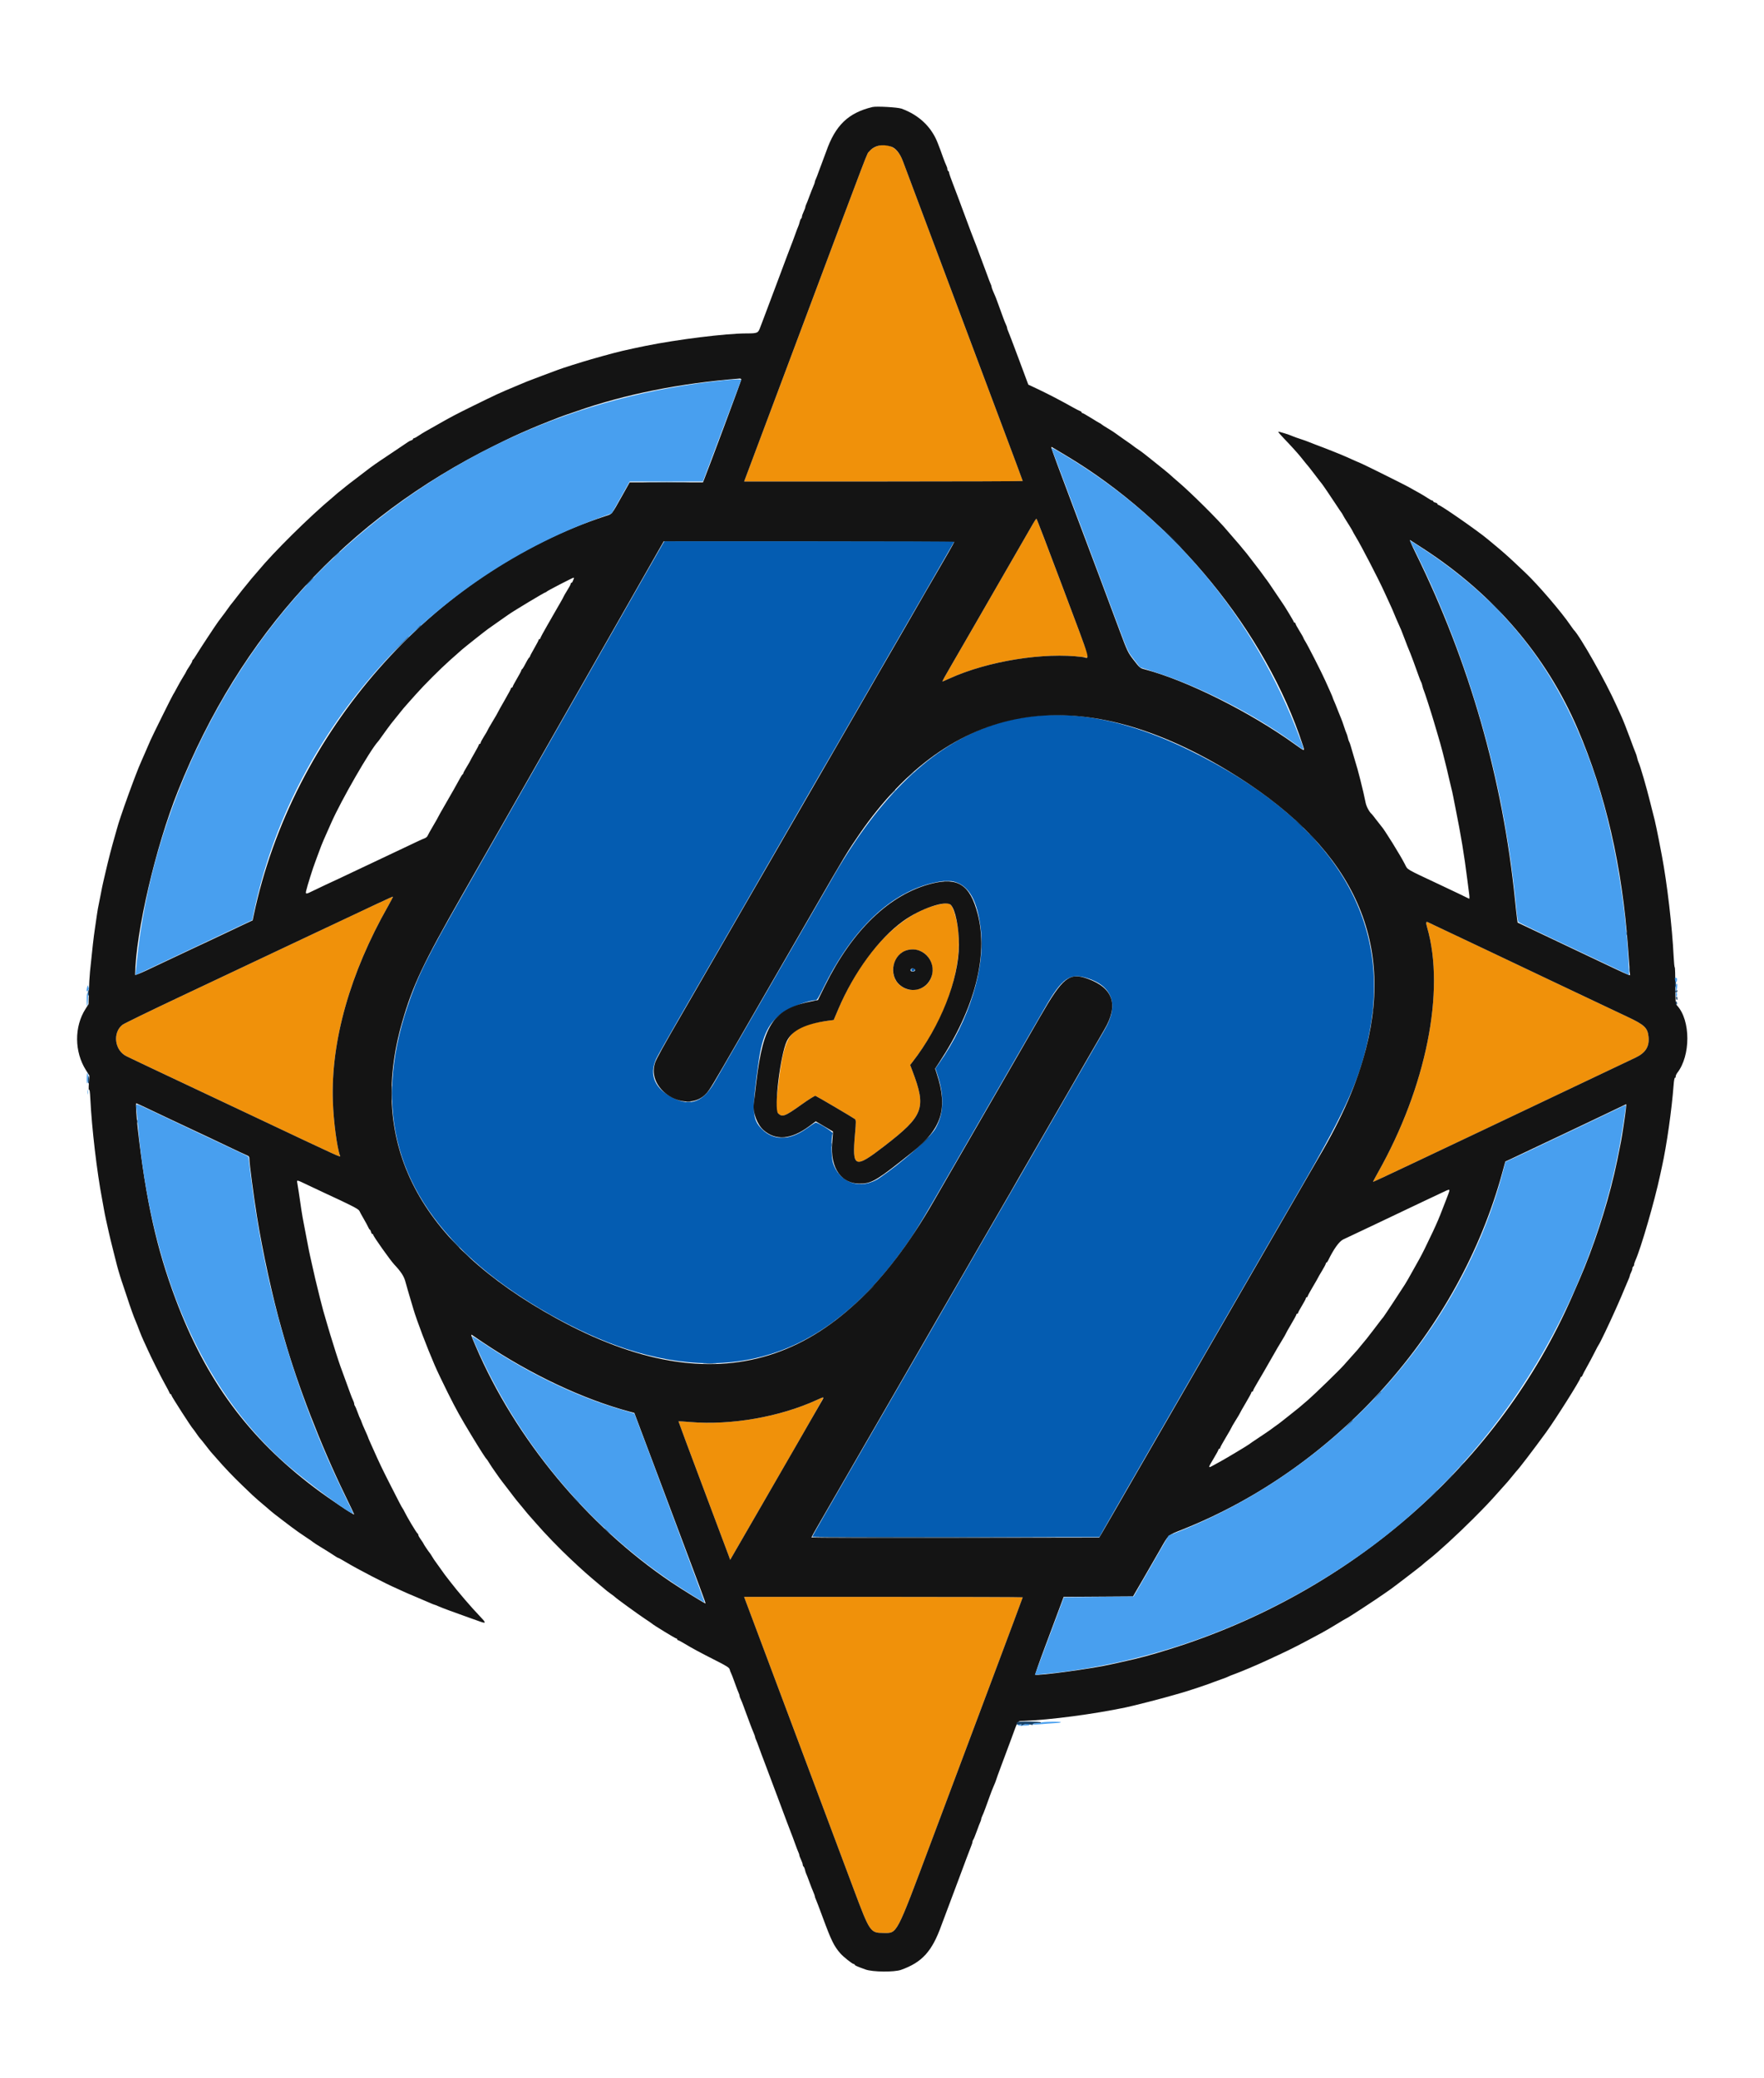 <svg id="svg" version="1.1" xmlns="http://www.w3.org/2000/svg" xmlns:xlink="http://www.w3.org/1999/xlink" width="400" height="471.182" viewBox="0, 0, 400,471.182"><g id="svgg"><path id="path0" d="M199.509 32.985 C 198.546 33.168,197.677 33.660,197.095 34.352 C 196.487 35.074,197.817 31.599,181.968 73.883 L 168.739 109.180 200.324 109.180 C 217.696 109.180,231.910 109.131,231.910 109.072 C 231.910 109.012,229.778 103.290,227.173 96.357 C 224.567 89.423,220.982 79.863,219.204 75.110 C 216.633 68.238,210.603 52.160,204.741 36.550 C 203.692 33.755,201.894 32.531,199.509 32.985 M234.244 118.753 C 233.391 120.258,222.338 139.432,221.028 141.679 C 220.462 142.651,219.262 144.728,218.362 146.294 C 217.462 147.860,216.312 149.848,215.805 150.712 C 214.336 153.219,213.612 154.541,213.707 154.541 C 213.755 154.541,214.469 154.234,215.292 153.859 C 223.974 149.902,236.805 147.837,245.517 148.994 C 246.713 149.153,246.846 149.137,246.794 148.844 C 246.676 148.184,235.151 117.624,235.020 117.624 C 234.945 117.624,234.596 118.132,234.244 118.753 M82.172 206.495 C 74.246 210.235,74.340 210.191,69.416 212.517 C 67.364 213.486,64.978 214.613,64.114 215.020 C 58.911 217.472,55.314 219.171,54.197 219.703 C 53.495 220.038,47.398 222.918,40.648 226.103 C 33.898 229.289,28.101 232.113,27.765 232.379 C 25.458 234.209,25.993 238.231,28.717 239.529 C 29.177 239.748,30.790 240.520,32.302 241.245 C 33.814 241.970,35.670 242.848,36.426 243.196 C 37.182 243.545,46.614 247.996,57.387 253.088 C 78.141 262.899,77.275 262.505,77.099 262.047 C 76.420 260.277,75.628 254.240,75.476 249.681 C 75.023 236.044,79.382 220.646,87.984 205.494 C 88.639 204.340,89.144 203.364,89.106 203.326 C 89.068 203.288,85.947 204.714,82.172 206.495 M213.280 205.023 C 204.483 206.751,195.579 215.898,190.082 228.851 L 189.046 231.291 188.043 231.422 C 179.256 232.567,177.983 234.066,176.626 244.870 C 175.799 251.450,175.790 251.802,176.427 252.439 C 177.380 253.392,177.963 253.176,181.735 250.478 C 183.341 249.329,184.772 248.434,184.914 248.489 C 185.299 248.637,193.469 253.449,193.838 253.745 C 194.128 253.979,194.131 254.275,193.878 257.143 C 193.196 264.861,193.768 265.101,200.489 259.915 C 209.495 252.967,210.114 251.317,206.895 242.835 L 206.383 241.488 206.941 240.774 C 215.512 229.781,219.346 216.231,216.466 207.114 C 215.744 204.828,215.404 204.605,213.280 205.023 M323.417 209.273 C 323.417 209.466,323.506 209.933,323.615 210.311 C 327.773 224.682,323.390 246.515,312.461 265.881 C 311.821 267.015,311.318 267.969,311.343 268.000 C 311.368 268.032,315.796 265.965,321.183 263.409 C 330.498 258.987,332.192 258.185,336.426 256.188 C 339.150 254.904,369.246 240.608,370.892 239.817 C 373.164 238.726,374.046 237.303,373.820 235.097 C 373.611 233.050,372.909 232.390,368.974 230.539 C 367.516 229.853,365.218 228.766,363.868 228.124 C 362.518 227.481,360.663 226.602,359.745 226.169 C 357.433 225.079,354.703 223.786,352.381 222.681 C 347.821 220.512,345.819 219.561,336.672 215.220 C 331.379 212.708,326.387 210.346,325.577 209.970 C 324.767 209.593,323.949 209.204,323.760 209.103 C 323.493 208.961,323.417 208.999,323.417 209.273 M208.261 215.507 C 211.857 216.576,212.630 221.663,209.515 223.756 C 208.459 224.465,206.519 224.675,205.392 224.203 C 200.079 221.977,202.754 213.868,208.261 215.507 M185.252 317.437 C 176.828 321.301,165.808 323.227,156.521 322.458 C 155.071 322.338,153.868 322.261,153.846 322.288 C 153.824 322.315,156.259 328.859,159.257 336.831 C 162.255 344.803,164.904 351.861,165.142 352.515 L 165.576 353.705 166.014 352.945 C 167.118 351.025,170.649 344.913,172.807 341.188 C 183.173 323.286,186.806 316.927,186.712 316.850 C 186.676 316.821,186.019 317.085,185.252 317.437 M179.903 391.900 C 186.048 408.289,192.234 424.791,193.650 428.571 C 197.221 438.102,197.359 438.304,200.308 438.318 C 203.530 438.333,203.073 439.208,211.257 417.378 C 215.145 407.010,221.382 390.376,225.118 380.414 C 228.853 370.451,231.910 362.256,231.910 362.201 C 231.910 362.146,217.694 362.101,200.320 362.101 L 168.731 362.101 179.903 391.900 " stroke="none" fill="#f0910a" fill-rule="evenodd"></path><path id="path1" d="M150.261 123.368 C 150.049 123.719,148.217 126.922,146.190 130.486 C 144.164 134.050,139.659 141.959,136.179 148.061 C 127.852 162.666,122.607 171.873,122.107 172.767 C 121.554 173.754,113.931 187.132,112.463 189.691 C 111.813 190.825,111.077 192.116,110.828 192.560 C 110.579 193.005,107.884 197.732,104.840 203.066 C 96.712 217.304,94.684 221.409,92.386 228.277 C 84.529 251.759,89.897 270.937,108.871 287.171 C 117.815 294.823,130.995 302.273,141.921 305.852 C 167.946 314.378,189.065 306.279,206.212 281.198 C 208.070 278.480,209.538 276.027,215.609 265.488 C 216.760 263.490,218.545 260.398,219.576 258.616 C 221.681 254.974,234.703 232.408,236.969 228.473 C 240.850 221.733,242.603 220.531,246.641 221.835 C 252.304 223.664,253.728 227.909,250.530 233.430 C 249.983 234.376,249.024 236.033,248.401 237.113 C 247.199 239.195,244.956 243.079,241.878 248.405 C 240.205 251.300,233.137 263.558,228.914 270.889 C 228.042 272.401,226.916 274.345,226.410 275.209 C 225.904 276.073,224.292 278.856,222.828 281.394 C 221.365 283.932,218.024 289.720,215.405 294.256 C 212.786 298.792,210.494 302.769,210.311 303.093 C 210.127 303.417,209.159 305.096,208.159 306.824 C 207.159 308.552,205.145 312.042,203.682 314.580 C 202.220 317.118,199.387 322.023,197.388 325.479 C 195.388 328.935,192.810 333.397,191.658 335.395 C 190.507 337.393,188.356 341.126,186.879 343.689 C 185.401 346.253,184.192 348.396,184.192 348.451 C 184.192 348.507,198.839 348.551,216.740 348.550 L 249.288 348.549 250.257 346.832 C 251.172 345.210,259.686 330.434,265.390 320.569 C 266.827 318.085,270.627 311.502,273.836 305.940 C 281.378 292.867,287.158 282.857,290.362 277.321 C 290.940 276.322,291.910 274.643,292.518 273.590 C 293.126 272.536,294.289 270.525,295.102 269.121 C 305.672 250.866,308.704 243.923,310.633 233.557 C 315.496 207.417,301.435 185.625,269.710 170.132 C 235.705 153.526,209.994 162.558,189.158 198.429 C 185.927 203.992,180.505 213.375,177.413 218.753 C 173.711 225.194,169.385 232.685,164.656 240.844 C 163.591 242.680,162.405 244.735,162.018 245.411 C 159.529 249.762,156.717 250.902,152.910 249.102 C 148.537 247.033,147.068 243.789,148.816 240.065 C 149.122 239.414,151.341 235.479,153.746 231.321 C 156.151 227.162,159.291 221.728,160.723 219.244 C 162.155 216.760,165.473 211.016,168.094 206.480 C 170.716 201.944,173.084 197.835,173.356 197.349 C 173.629 196.863,174.751 194.919,175.851 193.029 C 177.808 189.664,180.455 185.075,184.288 178.400 C 185.343 176.564,186.621 174.354,187.129 173.490 C 188.279 171.535,189.468 169.478,194.109 161.414 C 200.221 150.793,200.911 149.595,201.864 147.963 C 202.368 147.099,203.315 145.464,203.968 144.330 C 204.621 143.196,205.820 141.119,206.633 139.715 C 207.445 138.311,209.766 134.291,211.789 130.781 C 213.812 127.270,215.685 124.023,215.951 123.564 L 216.434 122.730 183.540 122.730 L 150.646 122.730 150.261 123.368 M216.705 200.028 C 219.854 201.079,221.616 204.349,222.386 210.572 C 223.487 219.466,219.785 231.406,212.899 241.168 L 212.117 242.277 212.557 243.622 C 214.187 248.602,214.025 252.669,212.066 255.980 C 210.842 258.050,204.394 263.725,199.421 267.110 C 195.282 269.928,190.321 268.296,188.876 263.641 C 188.469 262.329,188.430 257.999,188.817 256.993 C 188.941 256.668,185.309 254.398,184.910 254.551 C 184.778 254.602,183.842 255.230,182.830 255.946 C 179.016 258.645,175.428 258.687,172.804 256.064 C 170.531 253.791,170.444 252.088,172.024 240.746 C 172.865 234.709,174.399 231.658,177.699 229.464 C 179.500 228.267,183.432 226.819,184.914 226.807 C 185.267 226.805,185.579 226.320,186.715 224.006 C 193.346 210.507,202.178 202.180,212.077 200.095 C 214.218 199.644,215.497 199.625,216.705 200.028 M206.666 219.752 C 206.593 219.869,206.629 220.060,206.744 220.176 C 206.989 220.421,207.627 220.001,207.448 219.713 C 207.299 219.471,206.825 219.495,206.666 219.752 M309.075 319.833 L 308.002 320.962 309.131 319.889 C 309.752 319.299,310.260 318.790,310.260 318.760 C 310.260 318.614,310.072 318.784,309.075 319.833 " stroke="none" fill="#045cb1" fill-rule="evenodd"></path><path id="path2" d="M197.840 24.269 C 192.359 25.582,189.424 28.406,187.343 34.364 C 187.097 35.066,186.785 35.906,186.649 36.230 C 186.512 36.554,186.117 37.614,185.770 38.586 C 185.424 39.558,185.060 40.507,184.961 40.694 C 184.862 40.882,184.782 41.130,184.782 41.245 C 184.782 41.361,184.617 41.826,184.416 42.279 C 184.215 42.732,183.808 43.765,183.512 44.575 C 183.216 45.385,182.895 46.202,182.798 46.389 C 182.701 46.577,182.619 46.842,182.615 46.978 C 182.611 47.115,182.437 47.580,182.229 48.012 C 182.020 48.444,181.846 48.947,181.843 49.129 C 181.839 49.312,181.754 49.512,181.655 49.573 C 181.555 49.635,181.411 49.969,181.335 50.315 C 181.259 50.661,181.128 51.080,181.043 51.245 C 180.958 51.411,180.605 52.342,180.258 53.314 C 179.911 54.286,179.515 55.346,179.376 55.670 C 179.237 55.994,177.825 59.750,176.237 64.016 C 174.649 68.282,173.237 72.037,173.098 72.361 C 172.960 72.685,172.651 73.493,172.413 74.157 C 171.912 75.554,171.813 75.599,169.195 75.606 C 164.513 75.619,153.698 76.959,146.392 78.430 C 144.967 78.718,143.463 79.041,141.286 79.528 C 140.504 79.703,137.890 80.384,136.770 80.705 C 136.446 80.798,135.253 81.135,134.119 81.455 C 132.135 82.015,127.371 83.520,126.559 83.844 C 126.343 83.930,124.796 84.508,123.122 85.128 C 121.448 85.748,119.813 86.369,119.489 86.509 C 119.165 86.649,117.840 87.204,116.544 87.743 C 113.480 89.015,112.277 89.573,107.315 92.017 C 103.279 94.004,102.258 94.543,99.067 96.366 C 98.203 96.860,97.099 97.484,96.613 97.753 C 96.127 98.022,95.360 98.494,94.908 98.802 C 94.457 99.110,93.993 99.362,93.877 99.362 C 93.762 99.362,93.667 99.444,93.667 99.545 C 93.667 99.646,93.475 99.789,93.240 99.864 C 93.006 99.938,92.719 100.077,92.602 100.172 C 92.486 100.267,90.846 101.371,88.958 102.624 C 87.070 103.878,85.335 105.048,85.102 105.225 C 84.870 105.402,84.482 105.680,84.240 105.842 C 83.998 106.004,83.701 106.225,83.579 106.333 C 83.458 106.441,82.253 107.363,80.903 108.382 C 79.553 109.401,78.405 110.287,78.351 110.351 C 78.297 110.415,77.856 110.774,77.372 111.149 C 76.888 111.524,76.351 111.964,76.178 112.126 C 76.006 112.288,75.607 112.635,75.291 112.897 C 70.301 117.048,62.043 125.207,58.588 129.401 C 58.279 129.776,57.894 130.225,57.732 130.398 C 57.378 130.777,56.912 131.338,55.866 132.646 C 55.434 133.186,55.037 133.672,54.983 133.726 C 54.929 133.780,54.445 134.399,53.908 135.101 C 53.370 135.803,52.840 136.484,52.729 136.616 C 52.329 137.090,52.117 137.371,51.645 138.046 C 51.380 138.424,51.095 138.822,51.009 138.930 C 50.924 139.038,50.591 139.480,50.270 139.912 C 49.949 140.344,49.617 140.785,49.533 140.893 C 49.089 141.465,45.330 147.162,44.673 148.257 C 44.253 148.959,43.838 149.563,43.751 149.599 C 43.664 149.635,43.594 149.769,43.594 149.896 C 43.594 150.024,43.284 150.587,42.906 151.149 C 42.528 151.710,42.219 152.221,42.219 152.284 C 42.219 152.348,41.926 152.859,41.569 153.421 C 41.211 153.983,40.571 155.106,40.145 155.916 C 39.720 156.726,39.323 157.432,39.265 157.486 C 39.144 157.597,34.570 166.825,34.106 167.894 C 33.941 168.272,33.444 169.421,33.000 170.447 C 32.556 171.473,32.112 172.489,32.013 172.705 C 30.820 175.311,27.124 185.542,26.516 187.923 C 26.420 188.301,26.196 189.097,26.020 189.691 C 25.423 191.703,24.534 195.139,23.962 197.644 C 23.740 198.616,23.472 199.764,23.367 200.196 C 23.262 200.628,23.039 201.733,22.871 202.651 C 22.703 203.569,22.482 204.674,22.381 205.106 C 22.279 205.538,22.102 206.554,21.988 207.364 C 21.874 208.174,21.649 209.720,21.488 210.800 C 21.224 212.573,20.984 214.693,20.408 220.324 C 20.303 221.350,20.187 223.428,20.151 224.941 L 20.084 227.693 19.396 228.770 C 16.811 232.816,16.848 238.484,19.486 242.661 L 20.267 243.897 20.149 245.709 C 20.080 246.764,20.101 247.357,20.198 247.128 C 20.308 246.869,20.405 247.571,20.485 249.190 C 20.807 255.780,21.984 265.812,23.145 271.870 C 23.249 272.410,23.432 273.427,23.551 274.129 C 23.671 274.831,23.890 275.935,24.037 276.583 C 24.185 277.231,24.460 278.468,24.648 279.332 C 24.837 280.196,25.296 282.096,25.670 283.554 C 26.044 285.012,26.434 286.554,26.537 286.981 C 26.739 287.810,27.614 290.659,27.867 291.311 C 27.951 291.527,28.349 292.720,28.752 293.962 C 29.572 296.490,30.322 298.580,30.831 299.755 C 31.019 300.187,31.365 301.070,31.602 301.718 C 31.838 302.366,32.282 303.427,32.589 304.075 C 32.895 304.723,33.300 305.606,33.488 306.038 C 34.156 307.575,36.548 312.347,37.424 313.893 C 37.914 314.757,38.364 315.619,38.424 315.808 C 38.485 315.997,38.612 316.151,38.707 316.151 C 38.803 316.151,38.881 316.266,38.881 316.406 C 38.881 316.629,43.462 323.751,43.770 324.006 C 43.835 324.060,44.189 324.546,44.556 325.086 C 44.923 325.626,45.321 326.156,45.440 326.264 C 45.558 326.372,46.094 327.035,46.630 327.737 C 47.165 328.439,47.651 329.057,47.710 329.111 C 47.768 329.165,48.390 329.872,49.092 330.681 C 50.914 332.781,52.850 334.816,54.873 336.755 C 55.839 337.681,56.905 338.704,57.242 339.028 C 57.784 339.549,59.086 340.678,60.609 341.947 C 60.885 342.178,61.270 342.512,61.464 342.690 C 61.658 342.869,62.731 343.708,63.848 344.556 C 64.966 345.404,65.969 346.165,66.077 346.247 C 66.982 346.938,68.277 347.847,69.514 348.660 C 70.324 349.193,71.031 349.685,71.085 349.754 C 71.139 349.823,72.023 350.387,73.049 351.008 C 74.075 351.628,75.283 352.390,75.735 352.700 C 76.186 353.011,76.621 353.265,76.700 353.265 C 76.780 353.265,77.515 353.669,78.334 354.162 C 81.106 355.833,87.484 359.133,90.231 360.317 C 90.771 360.550,91.346 360.813,91.508 360.902 C 91.671 360.990,92.908 361.524,94.257 362.088 C 95.607 362.652,97.085 363.283,97.543 363.491 C 98.001 363.699,98.426 363.868,98.487 363.868 C 98.548 363.868,98.969 364.033,99.422 364.235 C 100.235 364.598,102.896 365.586,106.333 366.803 C 107.305 367.147,108.476 367.563,108.935 367.727 C 110.267 368.202,110.249 367.982,108.835 366.519 C 106.947 364.566,103.746 360.834,102.015 358.567 C 101.479 357.865,100.968 357.202,100.879 357.094 C 100.791 356.986,100.285 356.279,99.755 355.523 C 99.225 354.767,98.718 354.060,98.628 353.952 C 98.539 353.844,98.252 353.402,97.991 352.970 C 97.730 352.538,97.468 352.140,97.409 352.086 C 97.234 351.928,96.024 350.120,96.024 350.017 C 96.024 349.965,95.758 349.557,95.434 349.110 C 95.110 348.662,94.845 348.185,94.845 348.048 C 94.845 347.911,94.774 347.770,94.688 347.734 C 94.476 347.646,92.278 343.974,91.651 342.661 C 91.522 342.391,91.371 342.126,91.315 342.072 C 91.187 341.949,90.353 340.349,88.191 336.081 C 86.630 332.998,85.960 331.592,84.684 328.719 C 84.421 328.125,84.036 327.268,83.830 326.815 C 83.625 326.362,83.456 325.949,83.456 325.896 C 83.456 325.844,83.159 325.155,82.795 324.364 C 82.431 323.573,82.067 322.705,81.985 322.435 C 81.904 322.165,81.774 321.856,81.697 321.748 C 81.620 321.640,81.352 320.977,81.101 320.275 C 80.851 319.573,80.571 318.915,80.480 318.812 C 80.389 318.709,80.314 318.488,80.313 318.321 C 80.312 318.154,80.198 317.796,80.058 317.526 C 79.919 317.256,79.601 316.460,79.353 315.758 C 79.105 315.056,78.831 314.305,78.746 314.089 C 78.660 313.873,78.306 312.901,77.958 311.929 C 77.610 310.957,77.256 309.985,77.170 309.769 C 76.944 309.198,75.325 304.126,74.819 302.405 C 74.581 301.595,74.307 300.668,74.209 300.344 C 73.416 297.699,73.129 296.662,72.530 294.256 C 71.656 290.750,71.180 288.741,70.787 286.892 C 70.614 286.082,70.396 285.110,70.303 284.732 C 70.209 284.354,69.944 283.029,69.714 281.787 C 69.484 280.545,69.127 278.689,68.922 277.663 C 68.717 276.637,68.453 275.135,68.336 274.325 C 67.869 271.092,67.565 269.086,67.437 268.385 C 67.269 267.465,67.122 267.443,69.859 268.749 C 71.127 269.354,72.739 270.115,73.441 270.439 C 79.826 273.387,81.315 274.154,81.501 274.594 C 81.598 274.824,82.039 275.631,82.481 276.387 C 82.922 277.143,83.386 278.004,83.511 278.301 C 83.636 278.598,83.798 278.841,83.871 278.841 C 83.943 278.841,84.058 279.062,84.126 279.332 C 84.194 279.602,84.336 279.823,84.442 279.823 C 84.548 279.823,84.634 279.907,84.634 280.010 C 84.634 280.325,88.493 285.772,89.400 286.736 C 90.917 288.350,91.585 289.372,91.917 290.587 C 92.270 291.882,92.600 293.022,93.176 294.944 C 93.338 295.484,93.595 296.345,93.746 296.858 C 94.507 299.438,96.799 305.478,98.571 309.573 C 99.144 310.896,100.364 313.462,101.512 315.758 C 103.473 319.683,104.396 321.343,107.021 325.675 C 108.896 328.769,110.125 330.686,110.359 330.879 C 110.424 330.933,110.690 331.330,110.949 331.762 C 111.208 332.194,111.778 333.048,112.215 333.659 C 112.652 334.270,113.142 334.966,113.304 335.205 C 113.466 335.444,113.687 335.739,113.795 335.861 C 113.903 335.983,114.692 337.010,115.548 338.144 C 116.404 339.278,117.155 340.250,117.217 340.304 C 117.279 340.358,117.901 341.109,118.600 341.973 C 119.298 342.838,119.923 343.589,119.988 343.643 C 120.053 343.697,120.716 344.448,121.462 345.312 C 123.540 347.717,126.780 351.076,129.325 353.461 C 132.391 356.334,132.938 356.819,136.181 359.547 C 137.830 360.935,137.926 361.011,138.635 361.505 C 139.013 361.769,139.367 362.041,139.421 362.110 C 139.608 362.351,144.829 366.145,146.294 367.105 C 147.104 367.637,147.811 368.121,147.865 368.183 C 148.099 368.449,153.134 371.527,153.336 371.527 C 153.459 371.527,153.559 371.615,153.559 371.723 C 153.559 371.831,153.638 371.919,153.735 371.919 C 153.832 371.919,154.473 372.258,155.159 372.672 C 156.967 373.763,158.752 374.726,162.252 376.497 C 164.839 377.806,165.368 378.148,165.470 378.575 C 165.537 378.857,165.653 379.175,165.729 379.283 C 165.804 379.391,166.197 380.407,166.601 381.541 C 167.006 382.676,167.418 383.757,167.517 383.944 C 167.617 384.132,167.698 384.397,167.699 384.533 C 167.699 384.670,167.814 385.002,167.954 385.272 C 168.093 385.542,168.410 386.338,168.659 387.040 C 168.907 387.742,169.183 388.493,169.272 388.709 C 169.361 388.925,169.674 389.764,169.967 390.574 C 170.260 391.384,170.665 392.418,170.866 392.871 C 171.068 393.324,171.232 393.789,171.232 393.905 C 171.232 394.020,171.313 394.268,171.412 394.455 C 171.510 394.643,171.875 395.592,172.221 396.564 C 172.568 397.536,172.963 398.596,173.101 398.920 C 173.238 399.244,174.649 403.000,176.237 407.266 C 177.825 411.532,179.237 415.287,179.376 415.611 C 179.515 415.935,179.911 416.996,180.258 417.968 C 180.605 418.940,180.969 419.888,181.068 420.076 C 181.166 420.263,181.250 420.529,181.254 420.665 C 181.257 420.801,181.431 421.267,181.640 421.699 C 181.848 422.131,182.022 422.633,182.026 422.816 C 182.029 422.999,182.114 423.199,182.214 423.260 C 182.313 423.322,182.457 423.655,182.533 424.002 C 182.609 424.348,182.743 424.767,182.831 424.932 C 182.918 425.098,183.228 425.896,183.520 426.706 C 183.811 427.516,184.215 428.549,184.416 429.002 C 184.617 429.456,184.782 429.921,184.782 430.036 C 184.782 430.151,184.862 430.399,184.961 430.587 C 185.060 430.774,185.817 432.760,186.642 434.999 C 188.507 440.053,189.129 441.315,190.564 442.953 C 191.263 443.750,193.296 445.361,193.603 445.361 C 193.719 445.361,193.814 445.430,193.814 445.514 C 193.814 445.674,194.308 445.893,196.269 446.600 C 197.874 447.178,202.784 447.226,204.320 446.677 C 209.096 444.972,211.338 442.504,213.453 436.622 C 213.802 435.650,214.201 434.590,214.338 434.266 C 214.475 433.942,215.800 430.407,217.284 426.411 C 218.767 422.415,220.102 418.867,220.251 418.527 C 220.399 418.187,220.520 417.785,220.520 417.634 C 220.520 417.482,220.598 417.275,220.692 417.172 C 220.786 417.070,221.147 416.190,221.494 415.218 C 221.841 414.246,222.206 413.298,222.305 413.110 C 222.403 412.923,222.485 412.658,222.485 412.521 C 222.486 412.385,222.601 412.052,222.740 411.782 C 222.879 411.512,223.197 410.717,223.445 410.015 C 223.694 409.313,223.967 408.562,224.053 408.346 C 224.139 408.130,224.363 407.511,224.551 406.971 C 224.739 406.431,225.090 405.547,225.330 405.007 C 225.571 404.467,225.830 403.805,225.906 403.535 C 225.981 403.265,226.117 402.867,226.207 402.651 C 226.297 402.435,226.656 401.463,227.004 400.491 C 227.353 399.519,227.748 398.459,227.883 398.135 C 228.018 397.811,228.677 396.043,229.347 394.207 C 230.920 389.898,230.647 390.289,232.126 390.229 C 238.255 389.981,247.975 388.696,255.277 387.167 C 257.179 386.769,263.760 385.075,266.078 384.387 C 266.672 384.211,267.423 383.996,267.747 383.910 C 269.179 383.529,274.123 381.876,275.405 381.349 C 275.621 381.260,276.372 380.987,277.074 380.743 C 277.776 380.499,278.439 380.240,278.547 380.167 C 278.655 380.094,279.318 379.828,280.020 379.576 C 281.372 379.090,284.959 377.572,287.089 376.584 C 287.791 376.258,289.116 375.643,290.034 375.216 C 292.865 373.901,294.742 372.940,299.656 370.292 C 300.466 369.855,302.037 368.938,303.147 368.254 C 304.257 367.570,305.204 367.010,305.252 367.010 C 305.429 367.010,312.050 362.683,314.089 361.235 C 314.629 360.851,315.236 360.426,315.437 360.288 C 315.992 359.911,321.819 355.444,322.385 354.962 C 322.657 354.731,322.979 354.451,323.099 354.340 C 323.220 354.230,323.584 353.935,323.908 353.685 C 325.946 352.113,330.579 347.865,334.018 344.416 C 337.069 341.354,337.647 340.743,340.206 337.866 C 340.962 337.015,341.713 336.175,341.875 335.997 C 342.037 335.819,342.520 335.235,342.949 334.700 C 343.377 334.164,343.775 333.682,343.832 333.628 C 344.341 333.152,347.493 329.031,350.517 324.890 C 352.676 321.934,358.370 312.907,358.370 312.441 C 358.370 312.322,358.448 312.224,358.544 312.224 C 358.639 312.224,358.768 312.069,358.831 311.880 C 358.894 311.691,359.345 310.830,359.834 309.966 C 360.322 309.102,361.099 307.644,361.559 306.726 C 362.019 305.808,362.443 305.012,362.501 304.958 C 362.711 304.762,364.889 300.213,366.357 296.907 C 366.621 296.313,366.915 295.650,367.011 295.434 C 367.465 294.411,367.998 293.162,368.475 291.998 C 368.763 291.296,369.126 290.443,369.281 290.103 C 369.436 289.763,369.563 289.397,369.563 289.291 C 369.563 289.184,369.695 288.844,369.856 288.535 C 370.018 288.226,370.150 287.823,370.151 287.640 C 370.152 287.458,370.241 287.254,370.349 287.187 C 370.457 287.120,370.545 286.930,370.545 286.763 C 370.545 286.597,370.672 286.182,370.827 285.842 C 372.087 283.074,375.189 272.381,376.446 266.470 C 376.573 265.876,376.755 265.037,376.851 264.605 C 377.923 259.784,379.080 251.679,379.506 246.005 C 379.577 245.064,379.711 244.340,379.803 244.397 C 379.895 244.454,379.971 244.330,379.971 244.123 C 379.971 243.915,380.135 243.534,380.336 243.276 C 383.391 239.361,383.377 231.387,380.310 228.035 C 379.933 227.624,379.908 227.344,379.899 223.470 C 379.894 221.199,379.832 219.342,379.760 219.342 C 379.689 219.342,379.578 218.260,379.513 216.937 C 379.181 210.116,378.035 200.316,376.821 193.913 C 375.814 188.595,375.308 186.185,374.863 184.585 C 374.758 184.207,374.457 183.014,374.193 181.934 C 373.387 178.636,371.905 173.550,371.530 172.797 C 371.448 172.631,371.314 172.192,371.232 171.821 C 371.151 171.450,371.014 171.011,370.929 170.846 C 370.844 170.680,370.224 169.043,369.550 167.207 C 368.877 165.371,368.020 163.206,367.645 162.396 C 367.271 161.586,366.788 160.525,366.572 160.039 C 364.121 154.537,358.238 144.132,356.803 142.759 C 356.746 142.705,356.435 142.268,356.111 141.788 C 354.105 138.814,348.649 132.460,345.830 129.815 C 345.437 129.447,344.407 128.475,343.541 127.655 C 341.988 126.187,340.465 124.846,338.733 123.423 C 338.247 123.023,337.650 122.527,337.407 122.320 C 335.266 120.504,326.617 114.482,326.149 114.482 C 326.050 114.482,325.970 114.395,325.970 114.289 C 325.970 114.184,325.749 114.041,325.479 113.974 C 325.209 113.906,324.988 113.772,324.988 113.675 C 324.988 113.579,324.893 113.500,324.778 113.500 C 324.662 113.500,324.198 113.251,323.747 112.946 C 322.968 112.420,321.369 111.497,319.195 110.317 C 317.995 109.666,309.839 105.611,308.885 105.191 C 308.507 105.024,307.800 104.716,307.314 104.505 C 306.828 104.295,305.945 103.901,305.351 103.629 C 304.219 103.112,300.720 101.717,298.380 100.849 C 297.624 100.569,296.829 100.259,296.613 100.159 C 296.397 100.060,295.646 99.793,294.944 99.566 C 294.242 99.340,293.490 99.072,293.274 98.973 C 292.444 98.590,289.952 97.808,289.859 97.901 C 289.805 97.955,290.379 98.637,291.134 99.417 C 292.535 100.864,294.141 102.628,294.846 103.494 C 295.062 103.759,295.592 104.418,296.024 104.958 C 296.456 105.498,296.858 105.984,296.918 106.038 C 296.979 106.092,297.592 106.888,298.282 107.806 C 298.971 108.724,299.587 109.519,299.650 109.573 C 299.788 109.692,301.970 112.898,303.122 114.672 C 303.579 115.378,304.029 116.043,304.122 116.151 C 304.215 116.259,304.356 116.480,304.436 116.642 C 304.634 117.044,304.914 117.507,305.891 119.048 C 306.350 119.771,306.726 120.408,306.726 120.463 C 306.726 120.518,307.064 121.116,307.477 121.793 C 308.666 123.742,312.568 131.278,313.859 134.119 C 314.129 134.713,314.711 135.981,315.152 136.937 C 315.594 137.892,315.955 138.710,315.955 138.753 C 315.955 138.820,317.186 141.663,317.732 142.857 C 317.831 143.073,318.224 144.089,318.606 145.115 C 318.987 146.141,319.386 147.158,319.491 147.374 C 319.723 147.846,321.127 151.606,321.691 153.258 C 321.913 153.910,322.161 154.531,322.242 154.639 C 322.323 154.747,322.455 155.142,322.535 155.516 C 322.616 155.891,322.751 156.333,322.837 156.498 C 323.010 156.834,324.511 161.489,325.181 163.770 C 325.419 164.580,325.694 165.508,325.792 165.832 C 326.289 167.480,326.957 169.848,327.122 170.545 C 327.224 170.977,327.480 171.993,327.691 172.803 C 327.903 173.613,328.272 175.160,328.513 176.240 C 328.754 177.320,329.026 178.468,329.119 178.792 C 329.211 179.116,329.389 179.912,329.514 180.560 C 329.639 181.208,329.856 182.312,329.997 183.014 C 331.336 189.699,331.988 193.642,332.742 199.607 C 332.892 200.795,333.078 202.245,333.156 202.829 C 333.239 203.453,333.224 203.846,333.119 203.783 C 332.924 203.666,329.315 201.940,326.362 200.553 C 318.637 196.923,319.215 197.261,318.588 196.007 C 317.597 194.027,313.813 187.926,313.208 187.334 C 313.153 187.280,312.669 186.662,312.133 185.960 C 311.598 185.258,311.107 184.639,311.043 184.585 C 310.499 184.126,309.842 182.903,309.666 182.022 C 309.377 180.578,308.948 178.723,308.465 176.829 C 307.900 174.609,307.821 174.325,307.122 172.018 C 306.779 170.884,306.404 169.602,306.289 169.170 C 306.173 168.738,306.014 168.297,305.934 168.189 C 305.854 168.081,305.723 167.686,305.643 167.311 C 305.563 166.937,305.425 166.495,305.337 166.329 C 305.248 166.164,304.992 165.454,304.767 164.752 C 304.542 164.050,304.275 163.299,304.173 163.083 C 304.071 162.867,303.716 161.983,303.384 161.119 C 303.051 160.255,302.651 159.270,302.494 158.930 C 302.337 158.589,302.209 158.264,302.209 158.207 C 302.209 158.150,301.957 157.545,301.648 156.862 C 301.339 156.179,300.831 155.047,300.519 154.346 C 299.721 152.554,296.604 146.428,296.020 145.502 C 295.752 145.077,295.533 144.670,295.533 144.596 C 295.533 144.522,295.135 143.823,294.649 143.043 C 294.163 142.264,293.765 141.527,293.765 141.407 C 293.765 141.286,293.677 141.188,293.569 141.188 C 293.461 141.188,293.373 141.110,293.373 141.015 C 293.373 140.858,291.059 137.034,290.685 136.573 C 290.597 136.465,289.821 135.316,288.961 134.020 C 288.100 132.725,287.305 131.565,287.193 131.443 C 287.082 131.321,286.858 131.022,286.696 130.777 C 286.534 130.533,286.088 129.926,285.706 129.428 C 285.323 128.930,284.402 127.727,283.659 126.755 C 282.916 125.783,282.254 124.944,282.188 124.890 C 282.122 124.836,281.873 124.538,281.636 124.229 C 281.398 123.919,280.683 123.080,280.047 122.363 C 279.411 121.647,278.638 120.751,278.328 120.373 C 276.412 118.031,270.002 111.661,267.061 109.177 C 266.360 108.585,265.698 108.002,265.589 107.882 C 265.388 107.661,262.350 105.176,261.174 104.271 C 260.823 104.001,260.170 103.480,259.723 103.114 C 259.276 102.748,258.557 102.218,258.125 101.936 C 257.693 101.655,257.240 101.336,257.118 101.228 C 256.996 101.119,256.731 100.919,256.529 100.782 C 255.768 100.266,252.815 98.186,252.626 98.033 C 252.518 97.946,251.856 97.529,251.154 97.108 C 250.452 96.687,249.833 96.286,249.779 96.218 C 249.725 96.149,249.548 96.034,249.386 95.962 C 249.224 95.890,248.314 95.344,247.363 94.749 C 246.412 94.154,245.550 93.667,245.448 93.667 C 245.346 93.667,245.263 93.589,245.263 93.494 C 245.263 93.398,245.108 93.271,244.919 93.211 C 244.730 93.151,244.001 92.778,243.299 92.382 C 240.459 90.782,237.458 89.227,234.850 88.003 L 233.176 87.218 230.957 81.262 C 229.737 77.987,228.657 75.153,228.557 74.966 C 228.457 74.778,228.375 74.513,228.374 74.377 C 228.373 74.240,228.259 73.908,228.119 73.638 C 227.980 73.368,227.662 72.572,227.414 71.870 C 227.165 71.168,226.892 70.417,226.806 70.201 C 226.720 69.985,226.496 69.367,226.309 68.827 C 225.975 67.862,225.720 67.228,225.135 65.901 C 224.973 65.533,224.840 65.134,224.840 65.014 C 224.840 64.894,224.760 64.642,224.661 64.455 C 224.562 64.267,224.198 63.319,223.852 62.347 C 223.505 61.375,223.110 60.314,222.974 59.990 C 222.837 59.666,222.392 58.473,221.983 57.339 C 221.574 56.205,221.089 54.924,220.903 54.492 C 220.718 54.060,219.752 51.497,218.756 48.797 C 217.760 46.097,216.557 42.892,216.082 41.675 C 215.607 40.458,215.218 39.337,215.218 39.183 C 215.218 39.030,215.130 38.849,215.022 38.783 C 214.914 38.716,214.825 38.512,214.825 38.329 C 214.824 38.146,214.709 37.776,214.570 37.506 C 214.430 37.236,214.113 36.441,213.865 35.739 C 213.616 35.037,213.345 34.286,213.262 34.070 C 213.179 33.854,212.909 33.147,212.662 32.499 C 211.255 28.801,208.400 26.079,204.418 24.636 C 203.548 24.321,198.742 24.053,197.840 24.269 M202.001 33.216 C 203.079 33.542,204.059 34.735,204.741 36.550 C 210.603 52.160,216.633 68.238,219.204 75.110 C 220.982 79.863,224.567 89.423,227.173 96.357 C 229.778 103.290,231.910 109.012,231.910 109.072 C 231.910 109.131,217.696 109.180,200.324 109.180 L 168.739 109.180 181.968 73.883 C 197.817 31.599,196.487 35.074,197.095 34.352 C 198.230 33.003,199.968 32.601,202.001 33.216 M168.090 86.084 C 168.090 86.293,160.685 106.183,159.619 108.837 L 159.403 109.377 151.093 109.377 L 142.784 109.377 141.213 112.175 C 138.573 116.879,138.868 116.511,137.337 117.012 C 98.148 129.836,66.264 166.019,57.519 207.591 L 57.285 208.702 55.692 209.442 C 54.816 209.850,52.563 210.918,50.685 211.817 C 48.808 212.716,47.249 213.451,47.221 213.451 C 47.194 213.451,45.946 214.034,44.449 214.747 C 41.855 215.983,40.672 216.541,37.457 218.044 C 36.674 218.410,34.818 219.288,33.333 219.994 C 31.848 220.701,30.635 221.174,30.637 221.047 C 30.808 211.247,35.274 192.082,40.347 179.381 C 54.509 143.926,78.591 117.645,112.126 101.049 C 115.986 99.139,116.749 98.783,120.275 97.254 C 122.231 96.405,127.077 94.487,128.130 94.144 C 128.562 94.004,129.710 93.610,130.682 93.269 C 141.709 89.402,154.257 86.887,167.747 85.839 C 167.936 85.824,168.090 85.935,168.090 86.084 M241.728 103.294 C 266.353 117.985,287.053 143.319,295.440 169.031 C 295.895 170.425,295.902 170.425,293.664 168.810 C 283.528 161.493,269.096 154.282,259.597 151.789 C 258.489 151.498,258.461 151.474,256.952 149.519 C 255.793 148.018,255.584 147.578,254.000 143.318 C 251.744 137.250,247.147 124.998,243.256 114.678 C 240.200 106.573,238.662 102.412,238.436 101.633 C 238.329 101.266,238.347 101.267,238.996 101.659 C 239.364 101.882,240.594 102.618,241.728 103.294 M240.945 133.070 C 247.785 151.316,247.182 149.215,245.517 148.994 C 236.805 147.837,223.974 149.902,215.292 153.859 C 214.469 154.234,213.755 154.541,213.707 154.541 C 213.612 154.541,214.336 153.219,215.805 150.712 C 216.312 149.848,217.462 147.860,218.362 146.294 C 219.262 144.728,220.462 142.651,221.028 141.679 C 222.338 139.432,233.391 120.258,234.244 118.753 C 234.596 118.132,234.945 117.624,235.020 117.624 C 235.094 117.624,237.761 124.575,240.945 133.070 M322.828 124.453 C 338.773 134.845,350.628 148.700,357.732 165.243 C 364.063 179.987,367.867 196.536,369.174 215.022 C 369.284 216.588,369.431 218.609,369.500 219.512 L 369.625 221.155 369.177 221.013 C 368.930 220.935,367.613 220.340,366.250 219.691 C 364.886 219.042,362.887 218.094,361.807 217.585 C 360.727 217.076,358.694 216.112,357.290 215.443 C 355.886 214.773,352.351 213.096,349.435 211.715 L 344.134 209.203 343.997 208.234 C 343.921 207.702,343.717 205.852,343.543 204.124 C 340.764 176.583,333.212 150.196,321.014 125.417 C 320.173 123.708,319.596 122.375,319.733 122.454 C 319.869 122.533,321.262 123.433,322.828 124.453 M216.397 122.853 C 216.397 122.969,214.391 126.495,212.280 130.093 C 211.067 132.159,209.727 134.481,205.305 142.170 C 203.286 145.680,201.167 149.347,200.594 150.319 C 200.022 151.291,199.365 152.424,199.134 152.837 C 198.903 153.249,198.042 154.752,197.219 156.175 C 196.397 157.598,194.884 160.221,193.858 162.003 C 192.832 163.785,189.518 169.529,186.493 174.767 C 180.938 184.387,179.044 187.666,177.084 191.065 C 176.059 192.843,174.866 194.907,171.495 200.736 C 169.407 204.346,166.992 208.530,163.476 214.629 C 158.704 222.907,157.011 225.839,154.991 229.328 C 150.338 237.364,148.843 240.066,148.529 241.011 C 146.443 247.278,155.876 252.820,160.223 247.882 C 161.018 246.978,161.534 246.121,167.354 236.033 C 169.130 232.955,171.629 228.625,172.907 226.411 C 174.185 224.197,176.014 221.029,176.970 219.371 C 177.926 217.712,179.559 214.885,180.599 213.087 C 181.639 211.289,183.431 208.184,184.583 206.186 C 191.452 194.264,192.245 192.953,194.917 189.087 C 215.706 159.001,244.022 154.081,278.213 174.615 C 305.919 191.254,316.324 212.058,309.765 237.703 C 307.755 245.564,304.427 253.263,299.155 262.248 C 298.585 263.220,295.495 268.567,292.288 274.129 C 284.849 287.032,280.241 295.013,273.921 305.940 C 272.703 308.046,270.895 311.183,269.904 312.911 C 268.913 314.639,266.466 318.881,264.466 322.337 C 262.465 325.793,259.658 330.653,258.227 333.137 C 256.796 335.621,254.454 339.686,253.023 342.170 C 251.592 344.654,250.160 347.128,249.841 347.668 L 249.261 348.650 216.628 348.700 C 198.681 348.727,183.996 348.698,183.996 348.634 C 183.996 348.571,184.541 347.577,185.207 346.425 C 185.873 345.273,187.564 342.342,188.965 339.912 C 190.365 337.482,193.810 331.517,196.620 326.657 C 199.430 321.797,202.391 316.672,203.199 315.268 C 204.612 312.816,207.213 308.305,209.485 304.369 C 210.077 303.343,211.401 301.046,212.426 299.264 C 213.452 297.482,214.908 294.963,215.661 293.667 C 218.559 288.679,219.443 287.149,223.768 279.627 C 226.221 275.361,228.293 271.782,228.373 271.674 C 228.453 271.566,228.738 271.080,229.005 270.594 C 229.272 270.108,230.180 268.517,231.023 267.059 C 234.377 261.257,235.485 259.339,237.711 255.474 C 238.986 253.260,241.128 249.548,242.471 247.226 C 243.813 244.904,245.910 241.269,247.130 239.148 C 248.350 237.027,249.834 234.464,250.429 233.453 C 253.699 227.893,252.445 224.044,246.680 221.952 C 242.472 220.424,240.997 221.597,235.851 230.562 C 233.969 233.841,231.508 238.115,230.382 240.059 C 228.168 243.882,227.663 244.756,220.523 257.143 C 217.908 261.679,215.104 266.539,214.291 267.943 C 213.478 269.347,212.280 271.424,211.629 272.558 C 189.992 310.216,162.316 318.779,126.216 298.985 C 94.976 281.856,83.258 259.343,91.208 231.728 C 93.595 223.437,95.939 218.471,104.749 203.044 C 107.864 197.590,112.224 189.946,114.438 186.058 C 116.652 182.170,120.982 174.570,124.060 169.170 C 132.835 153.772,137.190 146.129,142.853 136.181 C 145.742 131.105,148.649 126.003,149.311 124.844 L 150.515 122.736 183.456 122.733 C 201.573 122.731,216.397 122.785,216.397 122.853 M130.110 131.222 C 130.047 131.357,129.941 131.622,129.874 131.811 C 129.807 132.000,129.675 132.155,129.579 132.155 C 129.484 132.155,129.405 132.266,129.404 132.401 C 129.403 132.536,129.050 133.202,128.619 133.881 C 128.188 134.561,127.835 135.167,127.835 135.229 C 127.835 135.290,127.387 136.104,126.840 137.037 C 126.292 137.970,125.776 138.866,125.692 139.028 C 125.608 139.190,124.863 140.491,124.036 141.920 C 123.209 143.348,122.533 144.607,122.533 144.718 C 122.533 144.829,122.445 144.919,122.337 144.919 C 122.229 144.919,122.140 145.000,122.140 145.100 C 122.140 145.199,121.699 146.046,121.159 146.981 C 120.619 147.916,120.177 148.755,120.177 148.845 C 120.177 148.936,120.110 149.039,120.029 149.075 C 119.948 149.111,119.728 149.428,119.539 149.779 C 119.350 150.130,119.040 150.704,118.851 151.055 C 118.662 151.406,118.441 151.723,118.360 151.759 C 118.279 151.795,118.213 151.911,118.213 152.017 C 118.213 152.124,117.771 152.958,117.231 153.873 C 116.691 154.787,116.249 155.621,116.249 155.725 C 116.249 155.830,116.161 155.916,116.053 155.916 C 115.945 155.916,115.857 156.006,115.857 156.117 C 115.857 156.227,115.194 157.462,114.384 158.861 C 113.574 160.260,112.911 161.447,112.911 161.498 C 112.911 161.550,112.381 162.470,111.733 163.542 C 111.085 164.615,110.555 165.543,110.555 165.605 C 110.555 165.667,110.202 166.274,109.771 166.953 C 109.340 167.633,108.987 168.299,108.986 168.434 C 108.985 168.569,108.895 168.679,108.787 168.679 C 108.679 168.679,108.591 168.761,108.591 168.860 C 108.591 168.960,108.149 169.806,107.609 170.741 C 107.069 171.676,106.627 172.477,106.627 172.521 C 106.627 172.564,106.274 173.177,105.842 173.883 C 105.410 174.589,105.056 175.246,105.056 175.343 C 105.056 175.440,104.990 175.549,104.909 175.585 C 104.828 175.621,104.597 175.960,104.394 176.338 C 103.709 177.619,102.384 179.961,100.870 182.568 C 100.041 183.996,99.362 185.203,99.362 185.249 C 99.362 185.296,98.848 186.204,98.219 187.267 C 97.591 188.330,97.019 189.356,96.948 189.546 C 96.877 189.737,96.574 189.985,96.274 190.098 C 95.684 190.320,94.838 190.711,91.213 192.442 C 87.363 194.279,85.603 195.112,84.045 195.834 C 83.235 196.209,81.556 197.002,80.314 197.596 C 77.925 198.738,75.718 199.774,73.675 200.713 C 72.993 201.027,71.812 201.591,71.051 201.967 C 69.343 202.811,69.252 202.814,69.420 202.013 C 69.617 201.069,71.046 196.521,71.472 195.484 C 71.561 195.268,71.919 194.296,72.268 193.324 C 72.617 192.351,73.120 191.070,73.385 190.476 C 73.913 189.297,74.035 189.020,75.125 186.549 C 77.357 181.489,83.907 170.108,85.706 168.163 C 85.818 168.042,86.043 167.744,86.205 167.503 C 86.661 166.824,88.825 163.881,88.950 163.770 C 89.012 163.716,89.546 163.054,90.137 162.297 C 91.120 161.039,91.915 160.091,92.685 159.258 C 92.847 159.083,93.598 158.241,94.354 157.388 C 96.174 155.335,99.826 151.683,102.014 149.730 C 104.107 147.862,104.067 147.897,104.785 147.277 C 105.527 146.635,110.209 142.929,110.680 142.610 C 110.881 142.474,111.664 141.922,112.420 141.384 C 113.176 140.847,113.960 140.295,114.162 140.159 C 114.363 140.023,114.879 139.663,115.307 139.358 C 116.473 138.530,123.481 134.315,123.692 134.315 C 123.793 134.315,123.904 134.249,123.940 134.168 C 124.008 134.016,129.768 131.032,130.061 130.997 C 130.151 130.986,130.173 131.087,130.110 131.222 M211.151 200.389 C 201.712 202.828,193.306 210.900,187.084 223.496 L 185.469 226.767 184.291 226.997 C 175.471 228.717,173.069 232.151,171.516 245.263 C 171.241 247.585,170.968 249.882,170.909 250.368 C 170.676 252.297,171.695 255.002,173.130 256.262 C 175.910 258.702,179.395 258.414,183.457 255.406 L 184.980 254.279 186.893 255.406 C 187.946 256.025,188.834 256.550,188.867 256.570 C 188.900 256.591,188.827 257.719,188.704 259.076 C 188.170 264.979,190.869 268.673,195.505 268.386 C 197.887 268.239,199.147 267.445,207.020 261.129 C 213.592 255.856,214.983 251.348,212.444 243.545 L 212.045 242.319 212.923 240.993 C 221.010 228.771,224.148 216.728,221.707 207.278 C 219.989 200.627,217.220 198.820,211.151 200.389 M87.984 205.494 C 79.382 220.646,75.023 236.044,75.476 249.681 C 75.628 254.240,76.420 260.277,77.099 262.047 C 77.275 262.505,78.141 262.899,57.387 253.088 C 46.614 247.996,37.182 243.545,36.426 243.196 C 35.670 242.848,33.814 241.970,32.302 241.245 C 30.790 240.520,29.177 239.748,28.717 239.529 C 25.993 238.231,25.458 234.209,27.765 232.379 C 28.101 232.113,33.898 229.289,40.648 226.103 C 47.398 222.918,53.495 220.038,54.197 219.703 C 55.314 219.171,58.911 217.472,64.114 215.020 C 64.978 214.613,67.364 213.486,69.416 212.517 C 85.938 204.711,89.042 203.262,89.106 203.326 C 89.144 203.364,88.639 204.340,87.984 205.494 M215.599 205.191 C 216.619 206.211,217.455 210.312,217.443 214.237 C 217.419 222.123,213.231 232.706,206.941 240.774 L 206.383 241.488 206.895 242.835 C 210.114 251.317,209.495 252.967,200.489 259.915 C 193.768 265.101,193.196 264.861,193.878 257.143 C 194.131 254.275,194.128 253.979,193.838 253.745 C 193.469 253.449,185.299 248.637,184.914 248.489 C 184.772 248.434,183.341 249.329,181.735 250.478 C 177.963 253.176,177.380 253.392,176.427 252.439 C 175.455 251.467,176.960 239.097,178.415 236.092 C 179.616 233.613,182.697 232.119,188.043 231.422 L 189.046 231.291 190.082 228.851 C 193.638 220.470,199.239 212.861,204.793 208.862 C 208.727 206.029,214.482 204.074,215.599 205.191 M325.577 209.970 C 326.387 210.346,331.379 212.708,336.672 215.220 C 345.819 219.561,347.821 220.512,352.381 222.681 C 354.703 223.786,357.433 225.079,359.745 226.169 C 360.663 226.602,362.518 227.481,363.868 228.124 C 365.218 228.766,367.516 229.853,368.974 230.539 C 372.909 232.390,373.611 233.050,373.820 235.097 C 374.046 237.303,373.164 238.726,370.892 239.817 C 369.246 240.608,339.150 254.904,336.426 256.188 C 332.192 258.185,330.498 258.987,321.183 263.409 C 315.796 265.965,311.368 268.032,311.343 268.000 C 311.318 267.969,311.821 267.015,312.461 265.881 C 323.390 246.515,327.773 224.682,323.615 210.311 C 323.307 209.246,323.351 208.886,323.760 209.103 C 323.949 209.204,324.767 209.593,325.577 209.970 M205.839 215.411 C 202.416 216.223,201.336 221.071,204.066 223.373 C 206.314 225.268,209.606 224.667,210.938 222.117 C 212.784 218.582,209.681 214.500,205.839 215.411 M207.512 219.882 C 207.609 220.177,207.087 220.410,206.680 220.254 C 206.249 220.089,206.550 219.506,207.030 219.577 C 207.251 219.610,207.468 219.747,207.512 219.882 M33.712 251.469 C 35.205 252.183,37.045 253.057,37.801 253.412 C 38.557 253.766,40.810 254.827,42.808 255.769 C 44.806 256.711,46.971 257.727,47.619 258.026 C 48.267 258.326,50.211 259.251,51.939 260.082 C 53.667 260.913,55.412 261.728,55.817 261.893 C 56.460 262.155,56.554 262.276,56.554 262.845 C 56.554 263.855,57.470 270.829,58.243 275.700 C 59.494 283.587,61.865 294.444,63.818 301.227 C 64.052 302.037,64.330 303.009,64.437 303.387 C 67.483 314.126,72.762 327.774,78.176 338.910 C 79.352 341.329,80.314 343.346,80.314 343.393 C 80.314 343.666,74.690 339.889,71.380 337.393 C 56.366 326.073,46.723 312.990,39.805 294.551 C 35.501 283.080,33.090 272.216,31.241 255.965 C 30.954 253.443,30.754 250.172,30.886 250.172 C 30.948 250.172,32.219 250.756,33.712 251.469 M368.676 251.497 C 368.497 253.064,367.829 257.528,367.597 258.714 C 366.795 262.812,366.560 263.941,366.039 266.186 C 364.234 273.973,361.224 283.111,358.119 290.231 C 357.531 291.581,356.798 293.260,356.492 293.962 C 340.000 331.730,306.468 361.118,265.194 373.976 C 260.867 375.324,258.392 375.987,254.590 376.816 C 253.510 377.051,252.273 377.325,251.841 377.425 C 247.718 378.376,235.100 380.084,234.753 379.738 C 234.692 379.677,235.698 376.810,236.989 373.368 C 238.279 369.925,239.752 365.983,240.262 364.607 L 241.189 362.106 249.053 362.054 L 256.918 362.003 259.200 358.076 C 260.455 355.916,262.181 352.920,263.035 351.419 C 265.039 347.900,264.727 348.180,268.165 346.809 C 303.152 332.853,330.850 301.902,340.695 265.762 L 341.343 263.384 342.471 262.866 C 343.504 262.392,344.626 261.861,350.712 258.962 C 351.846 258.422,353.392 257.692,354.148 257.340 C 354.904 256.987,356.804 256.086,358.370 255.337 C 359.936 254.588,362.233 253.495,363.474 252.908 C 364.716 252.321,366.395 251.516,367.205 251.119 C 368.016 250.722,368.708 250.390,368.743 250.383 C 368.777 250.375,368.748 250.876,368.676 251.497 M328.424 270.729 C 328.239 271.249,328.011 271.851,327.916 272.067 C 327.821 272.283,327.443 273.255,327.075 274.227 C 326.420 275.961,325.816 277.378,324.898 279.332 C 323.510 282.288,322.473 284.382,321.835 285.518 C 321.441 286.220,320.897 287.192,320.626 287.678 C 319.298 290.061,318.998 290.583,318.542 291.311 C 317.743 292.587,313.931 298.358,313.707 298.632 C 313.593 298.771,313.412 298.992,313.304 299.123 C 313.196 299.254,312.407 300.290,311.551 301.424 C 310.694 302.558,309.943 303.530,309.882 303.584 C 309.820 303.638,309.416 304.124,308.984 304.664 C 307.994 305.901,307.618 306.341,306.573 307.480 C 306.111 307.983,305.272 308.925,304.708 309.573 C 303.799 310.617,298.169 316.092,296.613 317.444 C 294.855 318.973,294.103 319.595,292.587 320.775 C 291.669 321.490,290.741 322.224,290.525 322.406 C 290.309 322.587,289.691 323.044,289.151 323.420 C 288.611 323.796,288.125 324.153,288.071 324.212 C 288.017 324.271,286.912 325.022,285.616 325.881 C 284.320 326.740,283.216 327.493,283.162 327.554 C 283.039 327.694,278.088 330.662,276.829 331.351 C 276.316 331.631,275.498 332.079,275.012 332.346 C 273.893 332.961,273.902 332.884,275.209 330.717 C 275.803 329.732,276.289 328.835,276.289 328.724 C 276.289 328.613,276.377 328.522,276.485 328.522 C 276.593 328.522,276.681 328.425,276.681 328.305 C 276.681 328.186,277.256 327.135,277.958 325.970 C 278.660 324.804,279.234 323.797,279.234 323.730 C 279.234 323.663,279.676 322.904,280.216 322.042 C 280.756 321.181,281.198 320.432,281.198 320.378 C 281.198 320.324,281.772 319.312,282.474 318.130 C 283.176 316.947,283.751 315.885,283.751 315.771 C 283.751 315.656,283.839 315.562,283.947 315.562 C 284.055 315.562,284.143 315.472,284.143 315.362 C 284.143 315.253,284.528 314.524,284.997 313.742 C 285.719 312.542,287.159 310.054,288.690 307.364 C 289.627 305.716,289.840 305.353,290.693 303.952 C 291.195 303.128,291.605 302.407,291.605 302.350 C 291.605 302.293,292.135 301.353,292.784 300.261 C 293.432 299.170,293.962 298.190,293.962 298.083 C 293.962 297.976,294.050 297.889,294.158 297.889 C 294.266 297.889,294.354 297.804,294.354 297.700 C 294.354 297.595,294.752 296.855,295.238 296.055 C 295.724 295.254,296.122 294.500,296.122 294.379 C 296.122 294.257,296.210 294.158,296.318 294.158 C 296.426 294.158,296.514 294.071,296.514 293.964 C 296.514 293.857,297.045 292.877,297.693 291.786 C 298.341 290.694,298.871 289.769,298.871 289.729 C 298.871 289.688,299.269 289.001,299.755 288.200 C 300.241 287.400,300.638 286.645,300.638 286.524 C 300.638 286.403,300.704 286.303,300.785 286.302 C 300.866 286.301,301.028 286.102,301.145 285.860 C 302.414 283.233,303.668 281.483,304.595 281.046 C 305.065 280.825,306.421 280.185,307.609 279.623 C 308.797 279.061,310.609 278.205,311.635 277.720 C 314.938 276.157,317.573 274.904,319.784 273.841 C 320.972 273.270,322.607 272.494,323.417 272.118 C 324.227 271.741,325.729 271.033,326.755 270.544 C 328.922 269.513,328.860 269.506,328.424 270.729 M109.507 304.391 C 120.340 311.672,132.280 317.304,142.857 320.122 L 143.839 320.384 150.444 337.953 C 159.416 361.820,160.052 363.529,159.986 363.595 C 159.907 363.674,154.469 360.309,152.208 358.783 C 133.127 345.904,116.861 326.263,107.847 305.219 C 106.699 302.538,106.674 302.447,107.199 302.823 C 107.406 302.972,108.444 303.677,109.507 304.391 M186.534 317.362 C 186.329 317.750,176.391 334.997,172.807 341.188 C 170.649 344.913,167.118 351.025,166.014 352.945 L 165.576 353.705 165.142 352.515 C 164.904 351.861,162.255 344.803,159.257 336.831 C 156.259 328.859,153.824 322.315,153.846 322.288 C 153.868 322.261,155.071 322.338,156.521 322.458 C 165.808 323.227,176.828 321.301,185.252 317.437 C 186.814 316.720,186.876 316.717,186.534 317.362 M231.910 362.201 C 231.910 362.256,228.853 370.451,225.118 380.414 C 221.382 390.376,215.145 407.010,211.257 417.378 C 203.073 439.208,203.530 438.333,200.308 438.318 C 197.359 438.304,197.221 438.102,193.650 428.571 C 192.234 424.791,186.048 408.289,179.903 391.900 L 168.731 362.101 200.320 362.101 C 217.694 362.101,231.910 362.146,231.910 362.201 " stroke="none" fill="#141414" fill-rule="evenodd"></path><path id="path3" d="M164.163 86.232 C 130.729 89.659,100.916 103.073,76.485 125.681 C 51.660 148.653,34.471 183.512,31.027 217.869 C 30.908 219.057,30.786 220.272,30.756 220.569 C 30.726 220.866,30.719 221.109,30.741 221.109 C 30.763 221.109,32.051 220.505,33.604 219.767 C 35.156 219.029,37.310 218.010,38.390 217.503 C 39.470 216.996,44.145 214.790,48.780 212.601 L 57.207 208.621 57.550 206.961 C 65.899 166.604,96.369 131.781,135.886 117.436 L 138.733 116.403 140.765 112.791 L 142.797 109.180 151.097 109.180 L 159.396 109.180 163.694 97.763 C 166.058 91.484,168.022 86.271,168.058 86.178 C 168.136 85.975,166.446 85.998,164.163 86.232 M238.608 102.062 C 239.600 104.635,250.425 133.475,253.626 142.072 C 255.707 147.663,255.771 147.799,257.125 149.545 L 258.505 151.324 261.751 152.363 C 272.391 155.770,284.876 162.198,294.123 169.028 C 295.930 170.363,295.901 170.470,294.637 167.104 C 284.558 140.274,266.020 117.982,241.591 103.314 C 238.216 101.288,238.327 101.335,238.608 102.062 M320.746 124.654 C 330.780 144.661,338.279 167.970,341.765 189.985 C 341.936 191.065,342.162 192.479,342.266 193.127 C 342.738 196.052,343.538 202.640,343.852 206.186 C 343.982 207.644,344.186 208.940,344.307 209.068 C 344.428 209.195,347.796 210.843,351.792 212.730 C 355.788 214.617,361.391 217.274,364.242 218.633 L 369.427 221.105 369.294 218.309 C 368.609 203.943,365.696 187.801,361.577 175.552 C 353.673 152.050,341.134 136.017,320.516 123.050 L 319.677 122.523 320.746 124.654 M379.788 221.944 C 379.827 222.631,380.097 222.969,380.223 222.489 C 380.290 222.233,380.299 221.950,380.244 221.861 C 380.090 221.611,379.772 221.669,379.788 221.944 M380.101 223.204 C 380.029 223.276,379.971 223.688,379.971 224.120 C 379.971 225.100,380.165 224.951,380.289 223.877 C 380.381 223.074,380.348 222.957,380.101 223.204 M19.770 223.873 C 19.539 224.734,19.592 224.969,19.938 224.623 C 20.155 224.406,20.191 224.193,20.068 223.859 L 19.897 223.397 19.770 223.873 M19.751 225.380 C 19.604 225.848,19.648 228.232,19.802 228.079 C 19.918 227.963,20.024 225.037,19.913 225.037 C 19.883 225.037,19.811 225.191,19.751 225.380 M379.971 225.528 C 379.971 225.798,380.037 226.019,380.118 226.019 C 380.199 226.019,380.265 225.798,380.265 225.528 C 380.265 225.258,380.199 225.037,380.118 225.037 C 380.037 225.037,379.971 225.258,379.971 225.528 M19.672 244.369 C 19.653 245.076,19.710 245.655,19.801 245.655 C 20.004 245.655,20.046 243.689,19.850 243.338 C 19.772 243.197,19.692 243.661,19.672 244.369 M19.887 247.619 C 19.887 248.105,19.925 248.304,19.972 248.061 C 20.018 247.818,20.018 247.420,19.972 247.177 C 19.925 246.934,19.887 247.133,19.887 247.619 M30.913 251.301 C 30.979 251.814,31.122 253.294,31.230 254.590 C 34.024 287.869,45.549 314.644,64.332 331.490 C 69.037 335.709,80.118 343.917,80.118 343.182 C 80.118 343.143,79.155 341.132,77.978 338.713 C 67.509 317.196,60.436 293.614,57.251 269.612 C 56.847 266.561,56.357 262.614,56.357 262.400 C 56.357 262.304,55.982 262.061,55.523 261.860 C 55.064 261.658,53.154 260.758,51.278 259.858 C 49.403 258.959,47.846 258.223,47.819 258.223 C 47.791 258.223,46.675 257.703,45.338 257.068 C 44.000 256.432,41.404 255.205,39.568 254.339 C 37.732 253.474,35.095 252.226,33.709 251.567 C 30.667 250.121,30.762 250.130,30.913 251.301 M367.008 251.315 C 366.197 251.712,364.474 252.540,363.179 253.154 C 361.884 253.768,359.335 254.983,357.513 255.854 C 355.692 256.725,354.180 257.437,354.153 257.437 C 354.127 257.437,352.613 258.154,350.788 259.031 C 347.604 260.561,346.403 261.128,342.955 262.732 L 341.384 263.463 340.824 265.605 C 331.323 301.945,302.660 333.532,266.372 347.652 L 264.998 348.187 263.570 350.677 C 262.785 352.046,260.999 355.155,259.601 357.585 L 257.060 362.003 249.155 362.101 L 241.251 362.199 239.825 366.028 C 236.823 374.090,235.381 377.942,235.027 378.847 L 234.660 379.785 235.985 379.665 C 261.540 377.343,286.992 367.789,308.744 352.355 C 340.742 329.649,362.927 292.629,368.391 252.823 C 368.510 251.959,368.637 251.097,368.674 250.908 C 368.761 250.462,368.741 250.467,367.008 251.315 M107.020 302.988 C 107.020 303.130,107.435 304.109,108.437 306.333 C 118.077 327.721,133.606 346.199,152.676 358.968 C 155.559 360.899,159.714 363.474,159.802 363.385 C 159.851 363.337,146.780 328.240,143.841 320.530 C 143.832 320.508,142.438 320.089,140.743 319.598 C 130.732 316.698,119.569 311.302,109.426 304.457 C 108.103 303.564,107.020 302.903,107.020 302.988 M236.034 390.623 C 236.033 390.704,235.967 390.760,235.886 390.747 C 235.339 390.661,234.065 390.801,234.150 390.939 C 234.251 391.102,234.644 391.091,237.506 390.845 C 238.262 390.780,239.256 390.715,239.715 390.700 C 240.174 390.685,240.550 390.607,240.550 390.526 C 240.550 390.445,239.534 390.401,238.292 390.428 C 237.050 390.454,236.034 390.542,236.034 390.623 M232.522 390.949 C 232.372 391.043,231.998 391.081,231.690 391.033 C 231.382 390.984,230.978 391.029,230.792 391.133 C 230.558 391.265,230.946 391.313,232.068 391.292 C 233.411 391.267,233.626 391.220,233.347 391.016 C 232.954 390.727,232.881 390.721,232.522 390.949 " stroke="none" fill="#489fef" fill-rule="evenodd"></path><path id="path4" d="M146.945 109.327 C 149.301 109.359,153.101 109.359,155.389 109.327 C 157.677 109.296,155.749 109.270,151.105 109.270 C 146.460 109.270,144.589 109.296,146.945 109.327 M265.783 122.140 C 266.967 123.328,267.981 124.300,268.035 124.300 C 268.089 124.300,267.164 123.328,265.979 122.140 C 264.795 120.952,263.782 119.980,263.728 119.980 C 263.674 119.980,264.599 120.952,265.783 122.140 M76.180 125.822 L 75.503 126.559 76.240 125.882 C 76.925 125.252,77.066 125.086,76.916 125.086 C 76.883 125.086,76.552 125.417,76.180 125.822 M70.103 131.861 C 69.626 132.347,69.280 132.744,69.334 132.744 C 69.388 132.744,69.822 132.347,70.299 131.861 C 70.776 131.375,71.123 130.977,71.069 130.977 C 71.015 130.977,70.580 131.375,70.103 131.861 M338.730 137.310 C 339.862 138.471,340.812 139.421,340.841 139.421 C 340.983 139.421,340.743 139.169,338.783 137.257 L 336.672 135.199 338.730 137.310 M94.735 142.415 L 94.158 143.054 94.796 142.477 C 95.391 141.939,95.525 141.777,95.373 141.777 C 95.339 141.777,95.052 142.064,94.735 142.415 M90.718 146.244 L 88.856 148.159 90.771 146.297 C 91.824 145.274,92.685 144.412,92.685 144.383 C 92.685 144.241,92.447 144.466,90.718 146.244 M206.371 175.700 L 205.695 176.436 206.431 175.759 C 207.116 175.129,207.258 174.963,207.108 174.963 C 207.075 174.963,206.744 175.295,206.371 175.700 M202.151 179.921 L 201.375 180.756 202.209 179.980 C 202.985 179.258,203.134 179.087,202.985 179.087 C 202.953 179.087,202.578 179.462,202.151 179.921 M294.453 186.745 C 294.985 187.285,295.464 187.727,295.518 187.727 C 295.572 187.727,295.181 187.285,294.649 186.745 C 294.117 186.205,293.638 185.763,293.584 185.763 C 293.530 185.763,293.921 186.205,294.453 186.745 M297.595 189.887 C 298.016 190.319,298.406 190.673,298.460 190.673 C 298.514 190.673,298.213 190.319,297.791 189.887 C 297.369 189.455,296.980 189.102,296.926 189.102 C 296.872 189.102,297.173 189.455,297.595 189.887 M214.188 199.848 C 214.539 199.891,215.113 199.891,215.464 199.848 C 215.815 199.804,215.528 199.768,214.826 199.768 C 214.124 199.768,213.837 199.804,214.188 199.848 M368.823 211.684 C 368.823 212.062,368.864 212.216,368.913 212.027 C 368.962 211.838,368.962 211.529,368.913 211.340 C 368.864 211.151,368.823 211.306,368.823 211.684 M222.556 214.138 C 222.556 215.218,222.589 215.635,222.629 215.065 C 222.669 214.494,222.668 213.610,222.628 213.101 C 222.588 212.592,222.555 213.058,222.556 214.138 M369.426 219.931 C 369.426 220.525,369.462 220.768,369.507 220.471 C 369.552 220.174,369.552 219.688,369.507 219.391 C 369.462 219.094,369.426 219.337,369.426 219.931 M379.804 223.171 C 379.807 224.020,379.831 224.077,379.975 223.596 C 380.068 223.286,380.066 222.852,379.970 222.615 C 379.840 222.290,379.800 222.421,379.804 223.171 M20.038 224.448 C 19.880 224.759,19.914 226.022,20.073 225.738 C 20.171 225.563,20.214 225.179,20.170 224.885 C 20.125 224.590,20.066 224.394,20.038 224.448 M379.790 224.693 C 379.781 224.882,379.907 225.037,380.069 225.037 C 380.231 225.037,380.362 224.882,380.360 224.693 C 380.358 224.424,380.320 224.408,380.188 224.617 C 380.044 224.843,380.002 224.843,379.912 224.617 C 379.837 224.431,379.800 224.454,379.790 224.693 M380.048 226.308 C 380.119 226.792,380.363 226.898,380.363 226.444 C 380.363 226.210,380.283 226.019,380.184 226.019 C 380.086 226.019,380.024 226.149,380.048 226.308 M379.971 227.360 C 379.971 227.595,380.051 227.786,380.150 227.786 C 380.349 227.786,380.319 227.284,380.107 227.072 C 380.032 226.997,379.971 227.126,379.971 227.360 M311.288 229.161 C 311.288 229.539,311.328 229.693,311.377 229.504 C 311.427 229.315,311.427 229.006,311.377 228.817 C 311.328 228.628,311.288 228.783,311.288 229.161 M175.838 230.977 L 175.061 231.811 175.896 231.035 C 176.672 230.313,176.821 230.142,176.672 230.142 C 176.640 230.142,176.265 230.518,175.838 230.977 M20.044 243.986 C 19.916 244.876,19.942 245.822,20.090 245.673 C 20.178 245.585,20.216 245.082,20.175 244.554 C 20.134 244.026,20.075 243.770,20.044 243.986 M88.835 247.914 C 88.836 249.426,88.867 250.018,88.904 249.230 C 88.941 248.443,88.941 247.206,88.903 246.481 C 88.866 245.757,88.835 246.402,88.835 247.914 M155.670 249.918 C 155.913 249.964,156.311 249.964,156.554 249.918 C 156.797 249.871,156.598 249.833,156.112 249.833 C 155.626 249.833,155.427 249.871,155.670 249.918 M31.072 254.296 C 31.072 254.674,31.112 254.828,31.161 254.639 C 31.211 254.450,31.211 254.141,31.161 253.952 C 31.112 253.763,31.072 253.918,31.072 254.296 M176.878 257.972 C 177.229 258.016,177.803 258.016,178.154 257.972 C 178.505 257.929,178.218 257.893,177.516 257.893 C 176.814 257.893,176.527 257.929,176.878 257.972 M209.615 258.861 L 208.640 259.892 209.671 258.918 C 210.238 258.382,210.702 257.918,210.702 257.887 C 210.702 257.740,210.520 257.903,209.615 258.861 M188.558 259.597 C 188.558 259.975,188.598 260.130,188.648 259.941 C 188.697 259.752,188.697 259.443,188.648 259.254 C 188.598 259.065,188.558 259.219,188.558 259.597 M103.093 281.885 C 103.679 282.479,104.204 282.965,104.258 282.965 C 104.312 282.965,103.876 282.479,103.289 281.885 C 102.703 281.291,102.178 280.805,102.124 280.805 C 102.070 280.805,102.506 281.291,103.093 281.885 M105.637 284.389 C 106.451 285.256,106.627 285.412,106.627 285.264 C 106.627 285.233,106.208 284.813,105.695 284.332 L 104.762 283.456 105.637 284.389 M195.873 293.814 L 193.716 296.024 195.925 293.867 C 197.140 292.681,198.135 291.687,198.135 291.658 C 198.135 291.516,197.876 291.763,195.873 293.814 M159.704 309.228 C 160.437 309.266,161.586 309.265,162.257 309.227 C 162.927 309.189,162.327 309.158,160.923 309.158 C 159.519 309.159,158.970 309.190,159.704 309.228 M312.313 316.397 L 311.537 317.231 312.371 316.455 C 313.147 315.733,313.296 315.562,313.147 315.562 C 313.115 315.562,312.740 315.938,312.313 316.397 M305.833 322.877 L 305.056 323.711 305.891 322.935 C 306.667 322.213,306.816 322.042,306.667 322.042 C 306.635 322.042,306.260 322.418,305.833 322.877 M331.357 332.302 L 330.781 332.941 331.419 332.364 C 332.014 331.826,332.147 331.664,331.996 331.664 C 331.962 331.664,331.675 331.951,331.357 332.302 M328.417 335.444 L 327.442 336.475 328.473 335.501 C 329.431 334.595,329.594 334.413,329.448 334.413 C 329.417 334.413,328.953 334.877,328.417 335.444 M324.882 338.979 L 323.908 340.010 324.939 339.035 C 325.506 338.499,325.970 338.035,325.970 338.004 C 325.970 337.858,325.788 338.021,324.882 338.979 M130.584 340.206 C 130.951 340.584,131.295 340.893,131.349 340.893 C 131.403 340.893,131.147 340.584,130.781 340.206 C 130.414 339.828,130.070 339.519,130.016 339.519 C 129.962 339.519,130.218 339.828,130.584 340.206 M137.653 347.275 C 138.020 347.653,138.364 347.963,138.418 347.963 C 138.472 347.963,138.216 347.653,137.850 347.275 C 137.483 346.897,137.139 346.588,137.085 346.588 C 137.031 346.588,137.287 346.897,137.653 347.275 M183.996 348.601 C 183.996 348.682,198.687 348.727,216.642 348.701 C 234.597 348.674,243.986 348.630,237.506 348.603 C 206.217 348.468,183.996 348.468,183.996 348.601 M230.666 390.509 C 230.302 390.873,230.561 391.149,231.155 391.030 C 231.636 390.933,231.739 390.963,231.615 391.163 C 231.500 391.350,231.532 391.374,231.732 391.248 C 232.280 390.906,232.849 390.859,233.755 391.081 C 234.160 391.180,234.284 391.156,234.185 390.996 C 234.067 390.803,235.196 390.639,235.886 390.747 C 235.967 390.760,236.033 390.682,236.033 390.574 C 236.033 390.355,230.883 390.292,230.666 390.509 " stroke="none" fill="#174167" fill-rule="evenodd"></path></g></svg>
